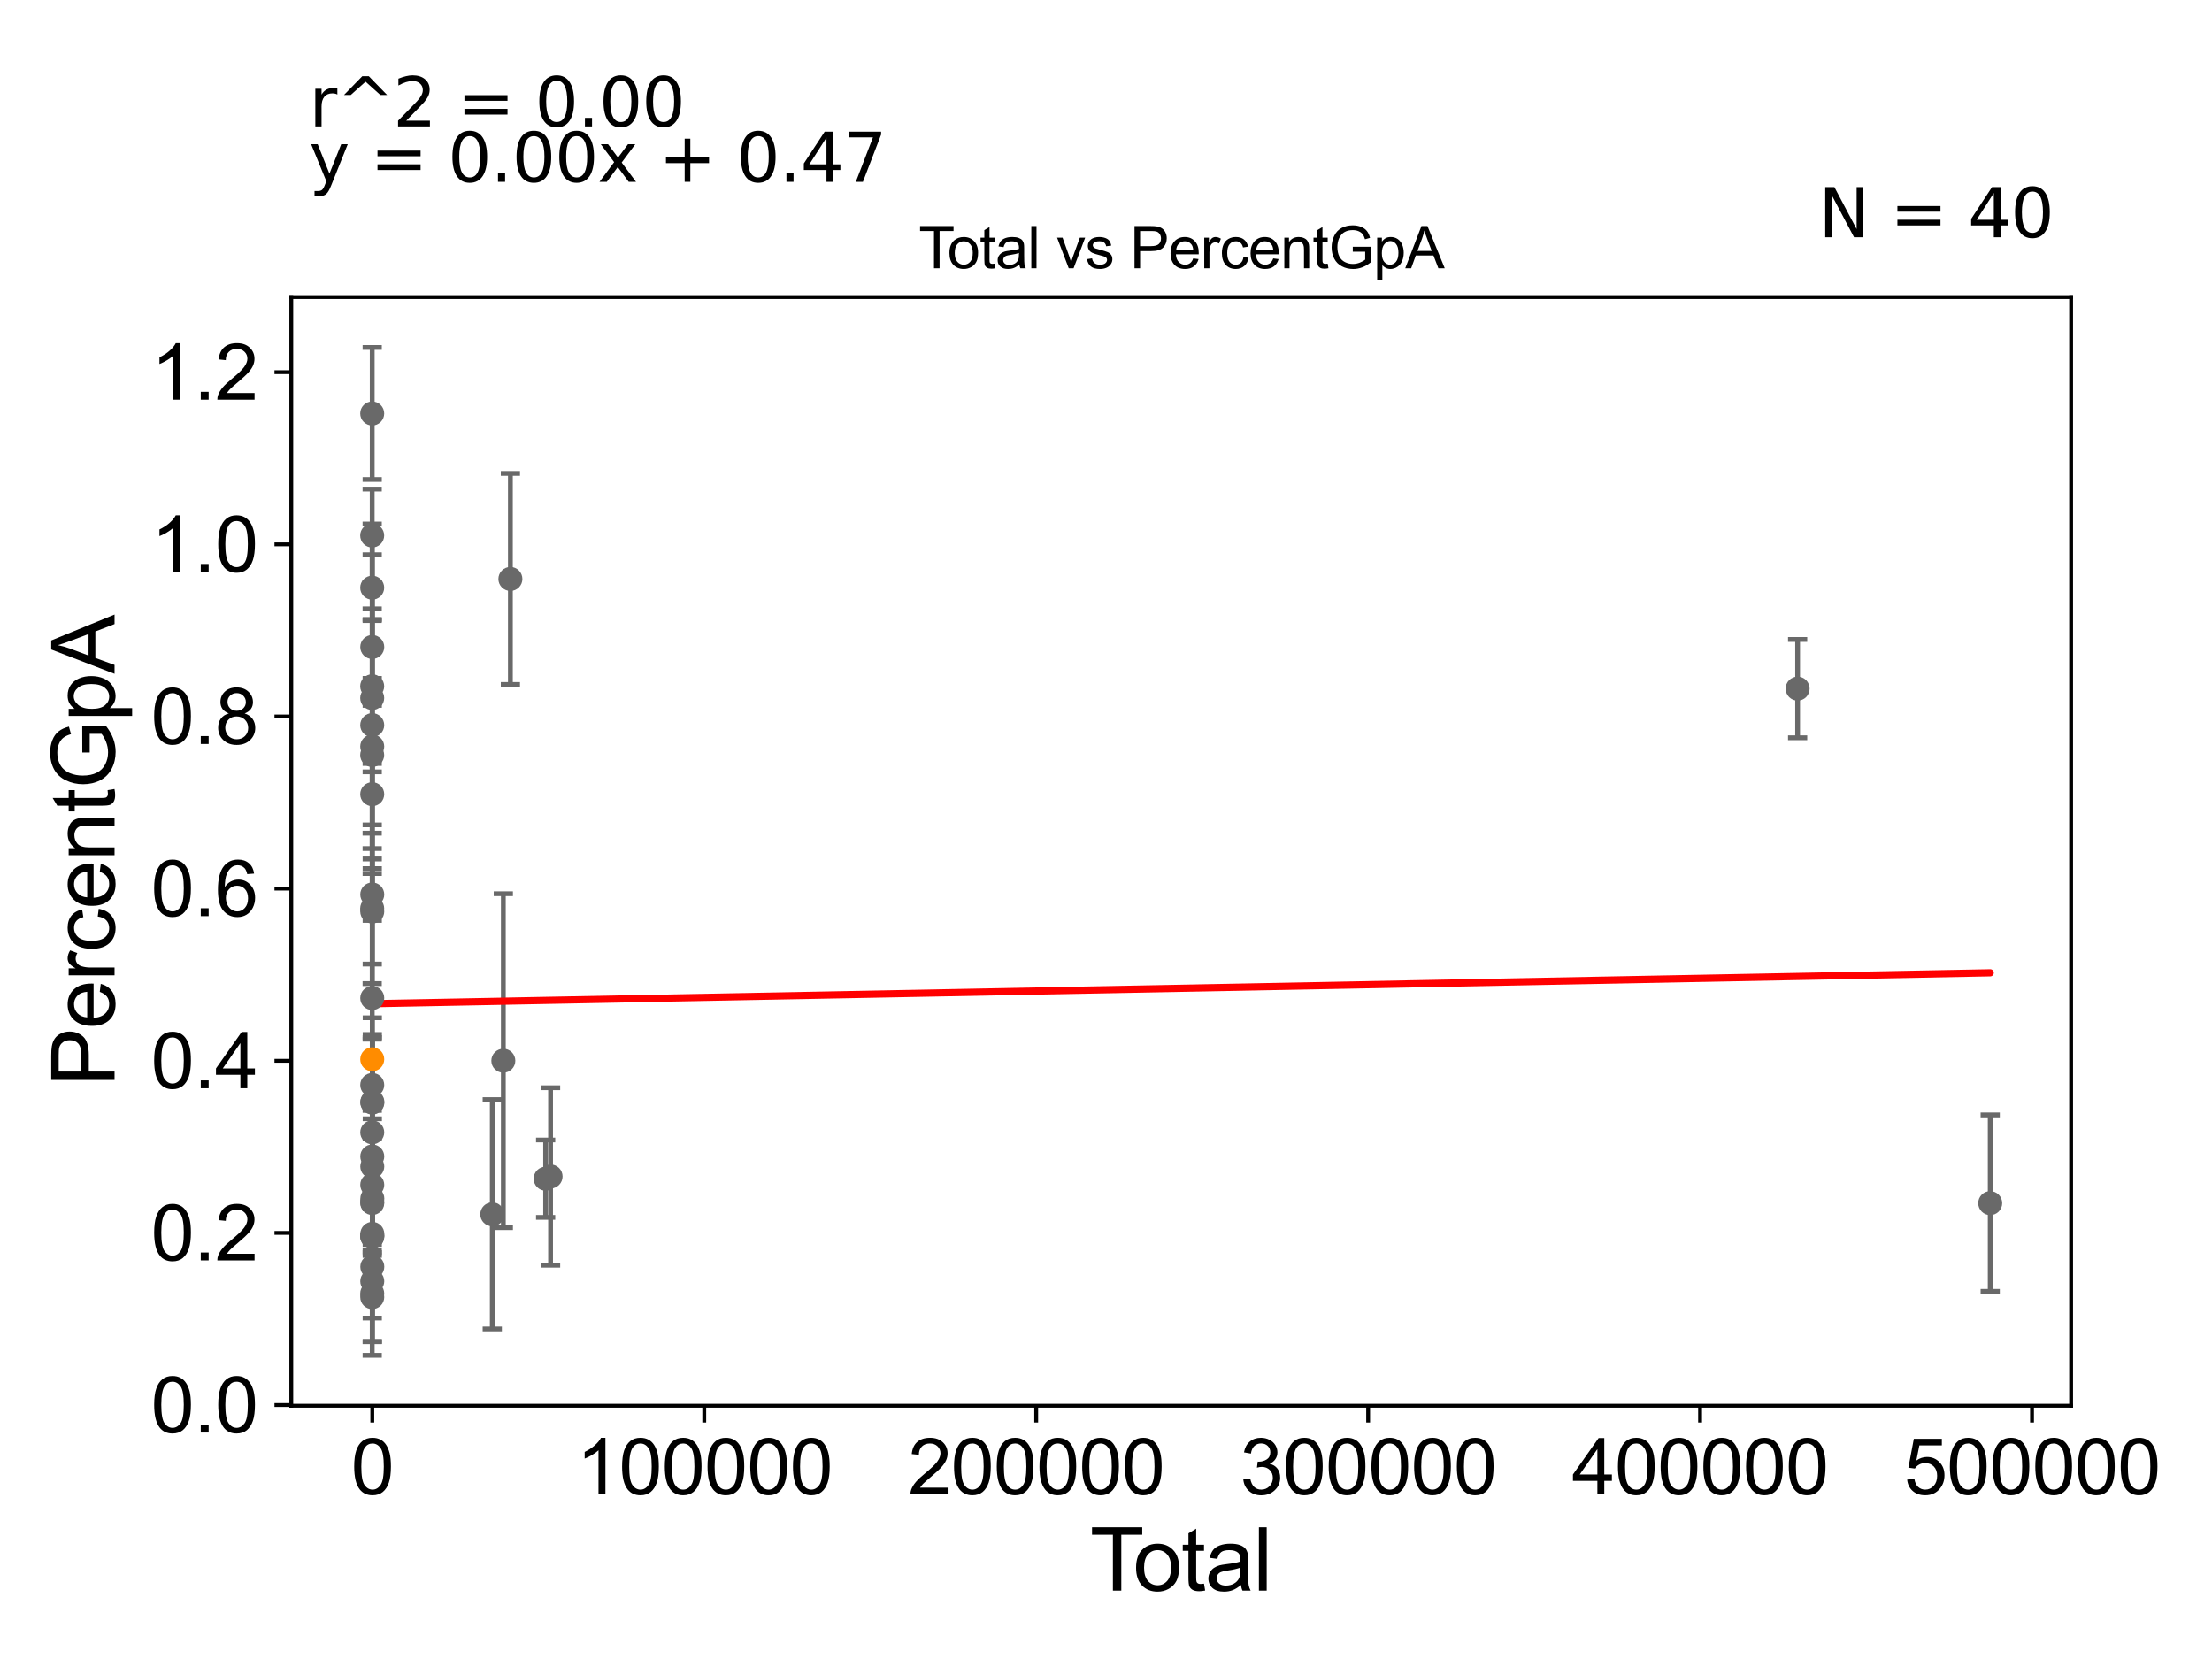 <?xml version="1.0" encoding="utf-8" standalone="no"?>
<!DOCTYPE svg PUBLIC "-//W3C//DTD SVG 1.1//EN"
  "http://www.w3.org/Graphics/SVG/1.1/DTD/svg11.dtd">
<svg xmlns:xlink="http://www.w3.org/1999/xlink" width="460.8pt" height="345.6pt" viewBox="0 0 460.8 345.6" xmlns="http://www.w3.org/2000/svg" version="1.1">
 <defs>
  <style type="text/css">*{stroke-linejoin: round; stroke-linecap: butt}</style>
 </defs>
 <g id="figure_1">
  <g id="patch_1">
   <path d="M 0 345.6 
L 460.8 345.6 
L 460.8 0 
L 0 0 
z
" style="fill: #ffffff"/>
  </g>
  <g id="axes_1">
   <g id="patch_2">
    <path d="M 60.68 292.84 
L 431.451 292.84 
L 431.451 61.886 
L 60.68 61.886 
z
" style="fill: #ffffff"/>
   </g>
   <g id="PathCollection_1">
    <defs>
     <path id="m33932d1c48" d="M 0 1.118 
C 0.297 1.118 0.581 1 0.791 0.791 
C 1 0.581 1.118 0.297 1.118 0 
C 1.118 -0.297 1 -0.581 0.791 -0.791 
C 0.581 -1 0.297 -1.118 0 -1.118 
C -0.297 -1.118 -0.581 -1 -0.791 -0.791 
C -1 -0.581 -1.118 -0.297 -1.118 0 
C -1.118 0.297 -1 0.581 -0.791 0.791 
C -0.581 1 -0.297 1.118 0 1.118 
z
" style="stroke: #696969"/>
    </defs>
    <g clip-path="url(#pc33db9a56e)">
     <use xlink:href="#m33932d1c48" x="77.533" y="189.236" style="fill: #696969; stroke: #696969"/>
     <use xlink:href="#m33932d1c48" x="77.548" y="186.339" style="fill: #696969; stroke: #696969"/>
     <use xlink:href="#m33932d1c48" x="77.548" y="257.414" style="fill: #696969; stroke: #696969"/>
     <use xlink:href="#m33932d1c48" x="77.548" y="134.782" style="fill: #696969; stroke: #696969"/>
     <use xlink:href="#m33932d1c48" x="77.549" y="266.91" style="fill: #696969; stroke: #696969"/>
     <use xlink:href="#m33932d1c48" x="77.55" y="240.915" style="fill: #696969; stroke: #696969"/>
     <use xlink:href="#m33932d1c48" x="77.553" y="243.001" style="fill: #696969; stroke: #696969"/>
     <use xlink:href="#m33932d1c48" x="77.558" y="263.891" style="fill: #696969; stroke: #696969"/>
     <use xlink:href="#m33932d1c48" x="77.548" y="257.537" style="fill: #696969; stroke: #696969"/>
     <use xlink:href="#m33932d1c48" x="77.56" y="257.038" style="fill: #696969; stroke: #696969"/>
     <use xlink:href="#m33932d1c48" x="77.562" y="249.682" style="fill: #696969; stroke: #696969"/>
     <use xlink:href="#m33932d1c48" x="77.562" y="229.551" style="fill: #696969; stroke: #696969"/>
     <use xlink:href="#m33932d1c48" x="102.549" y="252.965" style="fill: #696969; stroke: #696969"/>
     <use xlink:href="#m33932d1c48" x="104.853" y="220.965" style="fill: #696969; stroke: #696969"/>
     <use xlink:href="#m33932d1c48" x="106.325" y="120.605" style="fill: #696969; stroke: #696969"/>
     <use xlink:href="#m33932d1c48" x="113.665" y="245.546" style="fill: #696969; stroke: #696969"/>
     <use xlink:href="#m33932d1c48" x="114.696" y="245.081" style="fill: #696969; stroke: #696969"/>
     <use xlink:href="#m33932d1c48" x="77.56" y="229.691" style="fill: #696969; stroke: #696969"/>
     <use xlink:href="#m33932d1c48" x="77.547" y="246.827" style="fill: #696969; stroke: #696969"/>
     <use xlink:href="#m33932d1c48" x="77.546" y="250.416" style="fill: #696969; stroke: #696969"/>
     <use xlink:href="#m33932d1c48" x="77.546" y="189.886" style="fill: #696969; stroke: #696969"/>
     <use xlink:href="#m33932d1c48" x="77.533" y="157.283" style="fill: #696969; stroke: #696969"/>
     <use xlink:href="#m33932d1c48" x="77.533" y="111.558" style="fill: #696969; stroke: #696969"/>
     <use xlink:href="#m33932d1c48" x="77.534" y="142.961" style="fill: #696969; stroke: #696969"/>
     <use xlink:href="#m33932d1c48" x="77.536" y="145.416" style="fill: #696969; stroke: #696969"/>
     <use xlink:href="#m33932d1c48" x="77.537" y="122.424" style="fill: #696969; stroke: #696969"/>
     <use xlink:href="#m33932d1c48" x="77.538" y="86.135" style="fill: #696969; stroke: #696969"/>
     <use xlink:href="#m33932d1c48" x="77.54" y="269.45" style="fill: #696969; stroke: #696969"/>
     <use xlink:href="#m33932d1c48" x="77.541" y="165.445" style="fill: #696969; stroke: #696969"/>
     <use xlink:href="#m33932d1c48" x="77.541" y="151.058" style="fill: #696969; stroke: #696969"/>
     <use xlink:href="#m33932d1c48" x="77.541" y="155.509" style="fill: #696969; stroke: #696969"/>
     <use xlink:href="#m33932d1c48" x="77.544" y="226.025" style="fill: #696969; stroke: #696969"/>
     <use xlink:href="#m33932d1c48" x="77.544" y="250.612" style="fill: #696969; stroke: #696969"/>
     <use xlink:href="#m33932d1c48" x="77.545" y="207.914" style="fill: #696969; stroke: #696969"/>
     <use xlink:href="#m33932d1c48" x="77.545" y="235.892" style="fill: #696969; stroke: #696969"/>
     <use xlink:href="#m33932d1c48" x="77.545" y="257.626" style="fill: #696969; stroke: #696969"/>
     <use xlink:href="#m33932d1c48" x="77.545" y="270.219" style="fill: #696969; stroke: #696969"/>
     <use xlink:href="#m33932d1c48" x="374.479" y="143.454" style="fill: #696969; stroke: #696969"/>
     <use xlink:href="#m33932d1c48" x="414.598" y="250.638" style="fill: #696969; stroke: #696969"/>
    </g>
   </g>
   <g id="PathCollection_2">
    <defs>
     <path id="m2efb049154" d="M 0 1.118 
C 0.297 1.118 0.581 1 0.791 0.791 
C 1 0.581 1.118 0.297 1.118 0 
C 1.118 -0.297 1 -0.581 0.791 -0.791 
C 0.581 -1 0.297 -1.118 0 -1.118 
C -0.297 -1.118 -0.581 -1 -0.791 -0.791 
C -1 -0.581 -1.118 -0.297 -1.118 0 
C -1.118 0.297 -1 0.581 -0.791 0.791 
C -0.581 1 -0.297 1.118 0 1.118 
z
" style="stroke: #ff8c00"/>
    </defs>
    <g clip-path="url(#pc33db9a56e)">
     <use xlink:href="#m2efb049154" x="77.545" y="220.667" style="fill: #ff8c00; stroke: #ff8c00"/>
    </g>
   </g>
   <g id="matplotlib.axis_1">
    <g id="xtick_1">
     <g id="line2d_1">
      <defs>
       <path id="m0815ffb58f" d="M 0 0 
L 0 3.5 
" style="stroke: #000000; stroke-width: 0.8"/>
      </defs>
      <g>
       <use xlink:href="#m0815ffb58f" x="77.557" y="292.84" style="stroke: #000000; stroke-width: 0.8"/>
      </g>
     </g>
     <g id="text_1">
      <!-- 0 -->
      <g transform="translate(73.108 311.293)scale(0.16 -0.16)">
       <defs>
        <path id="ArialMT-30" d="M 266 2259 
Q 266 3072 433 3567 
Q 600 4063 929 4331 
Q 1259 4600 1759 4600 
Q 2128 4600 2406 4451 
Q 2684 4303 2865 4023 
Q 3047 3744 3150 3342 
Q 3253 2941 3253 2259 
Q 3253 1453 3087 958 
Q 2922 463 2592 192 
Q 2263 -78 1759 -78 
Q 1097 -78 719 397 
Q 266 969 266 2259 
z
M 844 2259 
Q 844 1131 1108 757 
Q 1372 384 1759 384 
Q 2147 384 2411 759 
Q 2675 1134 2675 2259 
Q 2675 3391 2411 3762 
Q 2147 4134 1753 4134 
Q 1366 4134 1134 3806 
Q 844 3388 844 2259 
z
" transform="scale(0.016)"/>
       </defs>
       <use xlink:href="#ArialMT-30"/>
      </g>
     </g>
    </g>
    <g id="xtick_2">
     <g id="line2d_2">
      <g>
       <use xlink:href="#m0815ffb58f" x="146.707" y="292.84" style="stroke: #000000; stroke-width: 0.8"/>
      </g>
     </g>
     <g id="text_2">
      <!-- 100000 -->
      <g transform="translate(120.015 311.293)scale(0.16 -0.16)">
       <defs>
        <path id="ArialMT-31" d="M 2384 0 
L 1822 0 
L 1822 3584 
Q 1619 3391 1289 3197 
Q 959 3003 697 2906 
L 697 3450 
Q 1169 3672 1522 3987 
Q 1875 4303 2022 4600 
L 2384 4600 
L 2384 0 
z
" transform="scale(0.016)"/>
       </defs>
       <use xlink:href="#ArialMT-31"/>
       <use xlink:href="#ArialMT-30" x="55.615"/>
       <use xlink:href="#ArialMT-30" x="111.23"/>
       <use xlink:href="#ArialMT-30" x="166.846"/>
       <use xlink:href="#ArialMT-30" x="222.461"/>
       <use xlink:href="#ArialMT-30" x="278.076"/>
      </g>
     </g>
    </g>
    <g id="xtick_3">
     <g id="line2d_3">
      <g>
       <use xlink:href="#m0815ffb58f" x="215.858" y="292.84" style="stroke: #000000; stroke-width: 0.8"/>
      </g>
     </g>
     <g id="text_3">
      <!-- 200000 -->
      <g transform="translate(189.165 311.293)scale(0.16 -0.16)">
       <defs>
        <path id="ArialMT-32" d="M 3222 541 
L 3222 0 
L 194 0 
Q 188 203 259 391 
Q 375 700 629 1000 
Q 884 1300 1366 1694 
Q 2113 2306 2375 2664 
Q 2638 3022 2638 3341 
Q 2638 3675 2398 3904 
Q 2159 4134 1775 4134 
Q 1369 4134 1125 3890 
Q 881 3647 878 3216 
L 300 3275 
Q 359 3922 746 4261 
Q 1134 4600 1788 4600 
Q 2447 4600 2831 4234 
Q 3216 3869 3216 3328 
Q 3216 3053 3103 2787 
Q 2991 2522 2730 2228 
Q 2469 1934 1863 1422 
Q 1356 997 1212 845 
Q 1069 694 975 541 
L 3222 541 
z
" transform="scale(0.016)"/>
       </defs>
       <use xlink:href="#ArialMT-32"/>
       <use xlink:href="#ArialMT-30" x="55.615"/>
       <use xlink:href="#ArialMT-30" x="111.23"/>
       <use xlink:href="#ArialMT-30" x="166.846"/>
       <use xlink:href="#ArialMT-30" x="222.461"/>
       <use xlink:href="#ArialMT-30" x="278.076"/>
      </g>
     </g>
    </g>
    <g id="xtick_4">
     <g id="line2d_4">
      <g>
       <use xlink:href="#m0815ffb58f" x="285.008" y="292.84" style="stroke: #000000; stroke-width: 0.8"/>
      </g>
     </g>
     <g id="text_4">
      <!-- 300000 -->
      <g transform="translate(258.315 311.293)scale(0.16 -0.16)">
       <defs>
        <path id="ArialMT-33" d="M 269 1209 
L 831 1284 
Q 928 806 1161 595 
Q 1394 384 1728 384 
Q 2125 384 2398 659 
Q 2672 934 2672 1341 
Q 2672 1728 2419 1979 
Q 2166 2231 1775 2231 
Q 1616 2231 1378 2169 
L 1441 2663 
Q 1497 2656 1531 2656 
Q 1891 2656 2178 2843 
Q 2466 3031 2466 3422 
Q 2466 3731 2256 3934 
Q 2047 4138 1716 4138 
Q 1388 4138 1169 3931 
Q 950 3725 888 3313 
L 325 3413 
Q 428 3978 793 4289 
Q 1159 4600 1703 4600 
Q 2078 4600 2393 4439 
Q 2709 4278 2876 4000 
Q 3044 3722 3044 3409 
Q 3044 3113 2884 2869 
Q 2725 2625 2413 2481 
Q 2819 2388 3044 2092 
Q 3269 1797 3269 1353 
Q 3269 753 2831 336 
Q 2394 -81 1725 -81 
Q 1122 -81 723 278 
Q 325 638 269 1209 
z
" transform="scale(0.016)"/>
       </defs>
       <use xlink:href="#ArialMT-33"/>
       <use xlink:href="#ArialMT-30" x="55.615"/>
       <use xlink:href="#ArialMT-30" x="111.23"/>
       <use xlink:href="#ArialMT-30" x="166.846"/>
       <use xlink:href="#ArialMT-30" x="222.461"/>
       <use xlink:href="#ArialMT-30" x="278.076"/>
      </g>
     </g>
    </g>
    <g id="xtick_5">
     <g id="line2d_5">
      <g>
       <use xlink:href="#m0815ffb58f" x="354.158" y="292.84" style="stroke: #000000; stroke-width: 0.8"/>
      </g>
     </g>
     <g id="text_5">
      <!-- 400000 -->
      <g transform="translate(327.466 311.293)scale(0.16 -0.16)">
       <defs>
        <path id="ArialMT-34" d="M 2069 0 
L 2069 1097 
L 81 1097 
L 81 1613 
L 2172 4581 
L 2631 4581 
L 2631 1613 
L 3250 1613 
L 3250 1097 
L 2631 1097 
L 2631 0 
L 2069 0 
z
M 2069 1613 
L 2069 3678 
L 634 1613 
L 2069 1613 
z
" transform="scale(0.016)"/>
       </defs>
       <use xlink:href="#ArialMT-34"/>
       <use xlink:href="#ArialMT-30" x="55.615"/>
       <use xlink:href="#ArialMT-30" x="111.23"/>
       <use xlink:href="#ArialMT-30" x="166.846"/>
       <use xlink:href="#ArialMT-30" x="222.461"/>
       <use xlink:href="#ArialMT-30" x="278.076"/>
      </g>
     </g>
    </g>
    <g id="xtick_6">
     <g id="line2d_6">
      <g>
       <use xlink:href="#m0815ffb58f" x="423.309" y="292.84" style="stroke: #000000; stroke-width: 0.8"/>
      </g>
     </g>
     <g id="text_6">
      <!-- 500000 -->
      <g transform="translate(396.616 311.293)scale(0.16 -0.16)">
       <defs>
        <path id="ArialMT-35" d="M 266 1200 
L 856 1250 
Q 922 819 1161 601 
Q 1400 384 1738 384 
Q 2144 384 2425 690 
Q 2706 997 2706 1503 
Q 2706 1984 2436 2262 
Q 2166 2541 1728 2541 
Q 1456 2541 1237 2417 
Q 1019 2294 894 2097 
L 366 2166 
L 809 4519 
L 3088 4519 
L 3088 3981 
L 1259 3981 
L 1013 2750 
Q 1425 3038 1878 3038 
Q 2478 3038 2890 2622 
Q 3303 2206 3303 1553 
Q 3303 931 2941 478 
Q 2500 -78 1738 -78 
Q 1113 -78 717 272 
Q 322 622 266 1200 
z
" transform="scale(0.016)"/>
       </defs>
       <use xlink:href="#ArialMT-35"/>
       <use xlink:href="#ArialMT-30" x="55.615"/>
       <use xlink:href="#ArialMT-30" x="111.23"/>
       <use xlink:href="#ArialMT-30" x="166.846"/>
       <use xlink:href="#ArialMT-30" x="222.461"/>
       <use xlink:href="#ArialMT-30" x="278.076"/>
      </g>
     </g>
    </g>
    <g id="text_7">
     <!-- Total -->
     <g transform="translate(227.06 331.357)scale(0.18 -0.18)">
      <defs>
       <path id="ArialMT-54" d="M 1659 0 
L 1659 4041 
L 150 4041 
L 150 4581 
L 3781 4581 
L 3781 4041 
L 2266 4041 
L 2266 0 
L 1659 0 
z
" transform="scale(0.016)"/>
       <path id="ArialMT-6f" d="M 213 1659 
Q 213 2581 725 3025 
Q 1153 3394 1769 3394 
Q 2453 3394 2887 2945 
Q 3322 2497 3322 1706 
Q 3322 1066 3130 698 
Q 2938 331 2570 128 
Q 2203 -75 1769 -75 
Q 1072 -75 642 372 
Q 213 819 213 1659 
z
M 791 1659 
Q 791 1022 1069 705 
Q 1347 388 1769 388 
Q 2188 388 2466 706 
Q 2744 1025 2744 1678 
Q 2744 2294 2464 2611 
Q 2184 2928 1769 2928 
Q 1347 2928 1069 2612 
Q 791 2297 791 1659 
z
" transform="scale(0.016)"/>
       <path id="ArialMT-74" d="M 1650 503 
L 1731 6 
Q 1494 -44 1306 -44 
Q 1000 -44 831 53 
Q 663 150 594 308 
Q 525 466 525 972 
L 525 2881 
L 113 2881 
L 113 3319 
L 525 3319 
L 525 4141 
L 1084 4478 
L 1084 3319 
L 1650 3319 
L 1650 2881 
L 1084 2881 
L 1084 941 
Q 1084 700 1114 631 
Q 1144 563 1211 522 
Q 1278 481 1403 481 
Q 1497 481 1650 503 
z
" transform="scale(0.016)"/>
       <path id="ArialMT-61" d="M 2588 409 
Q 2275 144 1986 34 
Q 1697 -75 1366 -75 
Q 819 -75 525 192 
Q 231 459 231 875 
Q 231 1119 342 1320 
Q 453 1522 633 1644 
Q 813 1766 1038 1828 
Q 1203 1872 1538 1913 
Q 2219 1994 2541 2106 
Q 2544 2222 2544 2253 
Q 2544 2597 2384 2738 
Q 2169 2928 1744 2928 
Q 1347 2928 1158 2789 
Q 969 2650 878 2297 
L 328 2372 
Q 403 2725 575 2942 
Q 747 3159 1072 3276 
Q 1397 3394 1825 3394 
Q 2250 3394 2515 3294 
Q 2781 3194 2906 3042 
Q 3031 2891 3081 2659 
Q 3109 2516 3109 2141 
L 3109 1391 
Q 3109 606 3145 398 
Q 3181 191 3288 0 
L 2700 0 
Q 2613 175 2588 409 
z
M 2541 1666 
Q 2234 1541 1622 1453 
Q 1275 1403 1131 1340 
Q 988 1278 909 1158 
Q 831 1038 831 891 
Q 831 666 1001 516 
Q 1172 366 1500 366 
Q 1825 366 2078 508 
Q 2331 650 2450 897 
Q 2541 1088 2541 1459 
L 2541 1666 
z
" transform="scale(0.016)"/>
       <path id="ArialMT-6c" d="M 409 0 
L 409 4581 
L 972 4581 
L 972 0 
L 409 0 
z
" transform="scale(0.016)"/>
      </defs>
      <use xlink:href="#ArialMT-54"/>
      <use xlink:href="#ArialMT-6f" x="49.959"/>
      <use xlink:href="#ArialMT-74" x="105.574"/>
      <use xlink:href="#ArialMT-61" x="133.357"/>
      <use xlink:href="#ArialMT-6c" x="188.973"/>
     </g>
    </g>
   </g>
   <g id="matplotlib.axis_2">
    <g id="ytick_1">
     <g id="line2d_7">
      <defs>
       <path id="mf8e23b7b50" d="M 0 0 
L -3.5 0 
" style="stroke: #000000; stroke-width: 0.8"/>
      </defs>
      <g>
       <use xlink:href="#mf8e23b7b50" x="60.68" y="292.698" style="stroke: #000000; stroke-width: 0.8"/>
      </g>
     </g>
     <g id="text_8">
      <!-- 0.0 -->
      <g transform="translate(31.44 298.425)scale(0.16 -0.16)">
       <defs>
        <path id="ArialMT-2e" d="M 581 0 
L 581 641 
L 1222 641 
L 1222 0 
L 581 0 
z
" transform="scale(0.016)"/>
       </defs>
       <use xlink:href="#ArialMT-30"/>
       <use xlink:href="#ArialMT-2e" x="55.615"/>
       <use xlink:href="#ArialMT-30" x="83.398"/>
      </g>
     </g>
    </g>
    <g id="ytick_2">
     <g id="line2d_8">
      <g>
       <use xlink:href="#mf8e23b7b50" x="60.68" y="256.838" style="stroke: #000000; stroke-width: 0.8"/>
      </g>
     </g>
     <g id="text_9">
      <!-- 0.2 -->
      <g transform="translate(31.44 262.564)scale(0.16 -0.16)">
       <use xlink:href="#ArialMT-30"/>
       <use xlink:href="#ArialMT-2e" x="55.615"/>
       <use xlink:href="#ArialMT-32" x="83.398"/>
      </g>
     </g>
    </g>
    <g id="ytick_3">
     <g id="line2d_9">
      <g>
       <use xlink:href="#mf8e23b7b50" x="60.68" y="220.978" style="stroke: #000000; stroke-width: 0.8"/>
      </g>
     </g>
     <g id="text_10">
      <!-- 0.4 -->
      <g transform="translate(31.44 226.704)scale(0.16 -0.16)">
       <use xlink:href="#ArialMT-30"/>
       <use xlink:href="#ArialMT-2e" x="55.615"/>
       <use xlink:href="#ArialMT-34" x="83.398"/>
      </g>
     </g>
    </g>
    <g id="ytick_4">
     <g id="line2d_10">
      <g>
       <use xlink:href="#mf8e23b7b50" x="60.68" y="185.117" style="stroke: #000000; stroke-width: 0.8"/>
      </g>
     </g>
     <g id="text_11">
      <!-- 0.6 -->
      <g transform="translate(31.44 190.844)scale(0.16 -0.16)">
       <defs>
        <path id="ArialMT-36" d="M 3184 3459 
L 2625 3416 
Q 2550 3747 2413 3897 
Q 2184 4138 1850 4138 
Q 1581 4138 1378 3988 
Q 1113 3794 959 3422 
Q 806 3050 800 2363 
Q 1003 2672 1297 2822 
Q 1591 2972 1913 2972 
Q 2475 2972 2870 2558 
Q 3266 2144 3266 1488 
Q 3266 1056 3080 686 
Q 2894 316 2569 119 
Q 2244 -78 1831 -78 
Q 1128 -78 684 439 
Q 241 956 241 2144 
Q 241 3472 731 4075 
Q 1159 4600 1884 4600 
Q 2425 4600 2770 4297 
Q 3116 3994 3184 3459 
z
M 888 1484 
Q 888 1194 1011 928 
Q 1134 663 1356 523 
Q 1578 384 1822 384 
Q 2178 384 2434 671 
Q 2691 959 2691 1453 
Q 2691 1928 2437 2201 
Q 2184 2475 1800 2475 
Q 1419 2475 1153 2201 
Q 888 1928 888 1484 
z
" transform="scale(0.016)"/>
       </defs>
       <use xlink:href="#ArialMT-30"/>
       <use xlink:href="#ArialMT-2e" x="55.615"/>
       <use xlink:href="#ArialMT-36" x="83.398"/>
      </g>
     </g>
    </g>
    <g id="ytick_5">
     <g id="line2d_11">
      <g>
       <use xlink:href="#mf8e23b7b50" x="60.68" y="149.257" style="stroke: #000000; stroke-width: 0.8"/>
      </g>
     </g>
     <g id="text_12">
      <!-- 0.8 -->
      <g transform="translate(31.44 154.983)scale(0.16 -0.16)">
       <defs>
        <path id="ArialMT-38" d="M 1131 2484 
Q 781 2613 612 2850 
Q 444 3088 444 3419 
Q 444 3919 803 4259 
Q 1163 4600 1759 4600 
Q 2359 4600 2725 4251 
Q 3091 3903 3091 3403 
Q 3091 3084 2923 2848 
Q 2756 2613 2416 2484 
Q 2838 2347 3058 2040 
Q 3278 1734 3278 1309 
Q 3278 722 2862 322 
Q 2447 -78 1769 -78 
Q 1091 -78 675 323 
Q 259 725 259 1325 
Q 259 1772 486 2073 
Q 713 2375 1131 2484 
z
M 1019 3438 
Q 1019 3113 1228 2906 
Q 1438 2700 1772 2700 
Q 2097 2700 2305 2904 
Q 2513 3109 2513 3406 
Q 2513 3716 2298 3927 
Q 2084 4138 1766 4138 
Q 1444 4138 1231 3931 
Q 1019 3725 1019 3438 
z
M 838 1322 
Q 838 1081 952 856 
Q 1066 631 1291 507 
Q 1516 384 1775 384 
Q 2178 384 2440 643 
Q 2703 903 2703 1303 
Q 2703 1709 2433 1975 
Q 2163 2241 1756 2241 
Q 1359 2241 1098 1978 
Q 838 1716 838 1322 
z
" transform="scale(0.016)"/>
       </defs>
       <use xlink:href="#ArialMT-30"/>
       <use xlink:href="#ArialMT-2e" x="55.615"/>
       <use xlink:href="#ArialMT-38" x="83.398"/>
      </g>
     </g>
    </g>
    <g id="ytick_6">
     <g id="line2d_12">
      <g>
       <use xlink:href="#mf8e23b7b50" x="60.68" y="113.397" style="stroke: #000000; stroke-width: 0.8"/>
      </g>
     </g>
     <g id="text_13">
      <!-- 1.0 -->
      <g transform="translate(31.44 119.123)scale(0.16 -0.16)">
       <use xlink:href="#ArialMT-31"/>
       <use xlink:href="#ArialMT-2e" x="55.615"/>
       <use xlink:href="#ArialMT-30" x="83.398"/>
      </g>
     </g>
    </g>
    <g id="ytick_7">
     <g id="line2d_13">
      <g>
       <use xlink:href="#mf8e23b7b50" x="60.68" y="77.536" style="stroke: #000000; stroke-width: 0.8"/>
      </g>
     </g>
     <g id="text_14">
      <!-- 1.2 -->
      <g transform="translate(31.44 83.263)scale(0.16 -0.16)">
       <use xlink:href="#ArialMT-31"/>
       <use xlink:href="#ArialMT-2e" x="55.615"/>
       <use xlink:href="#ArialMT-32" x="83.398"/>
      </g>
     </g>
    </g>
    <g id="text_15">
     <!-- PercentGpA -->
     <g transform="translate(23.863 226.386)rotate(-90)scale(0.18 -0.18)">
      <defs>
       <path id="ArialMT-50" d="M 494 0 
L 494 4581 
L 2222 4581 
Q 2678 4581 2919 4538 
Q 3256 4481 3484 4323 
Q 3713 4166 3852 3881 
Q 3991 3597 3991 3256 
Q 3991 2672 3619 2267 
Q 3247 1863 2275 1863 
L 1100 1863 
L 1100 0 
L 494 0 
z
M 1100 2403 
L 2284 2403 
Q 2872 2403 3119 2622 
Q 3366 2841 3366 3238 
Q 3366 3525 3220 3729 
Q 3075 3934 2838 4000 
Q 2684 4041 2272 4041 
L 1100 4041 
L 1100 2403 
z
" transform="scale(0.016)"/>
       <path id="ArialMT-65" d="M 2694 1069 
L 3275 997 
Q 3138 488 2766 206 
Q 2394 -75 1816 -75 
Q 1088 -75 661 373 
Q 234 822 234 1631 
Q 234 2469 665 2931 
Q 1097 3394 1784 3394 
Q 2450 3394 2872 2941 
Q 3294 2488 3294 1666 
Q 3294 1616 3291 1516 
L 816 1516 
Q 847 969 1125 678 
Q 1403 388 1819 388 
Q 2128 388 2347 550 
Q 2566 713 2694 1069 
z
M 847 1978 
L 2700 1978 
Q 2663 2397 2488 2606 
Q 2219 2931 1791 2931 
Q 1403 2931 1139 2672 
Q 875 2413 847 1978 
z
" transform="scale(0.016)"/>
       <path id="ArialMT-72" d="M 416 0 
L 416 3319 
L 922 3319 
L 922 2816 
Q 1116 3169 1280 3281 
Q 1444 3394 1641 3394 
Q 1925 3394 2219 3213 
L 2025 2691 
Q 1819 2813 1613 2813 
Q 1428 2813 1281 2702 
Q 1134 2591 1072 2394 
Q 978 2094 978 1738 
L 978 0 
L 416 0 
z
" transform="scale(0.016)"/>
       <path id="ArialMT-63" d="M 2588 1216 
L 3141 1144 
Q 3050 572 2676 248 
Q 2303 -75 1759 -75 
Q 1078 -75 664 370 
Q 250 816 250 1647 
Q 250 2184 428 2587 
Q 606 2991 970 3192 
Q 1334 3394 1763 3394 
Q 2303 3394 2647 3120 
Q 2991 2847 3088 2344 
L 2541 2259 
Q 2463 2594 2264 2762 
Q 2066 2931 1784 2931 
Q 1359 2931 1093 2626 
Q 828 2322 828 1663 
Q 828 994 1084 691 
Q 1341 388 1753 388 
Q 2084 388 2306 591 
Q 2528 794 2588 1216 
z
" transform="scale(0.016)"/>
       <path id="ArialMT-6e" d="M 422 0 
L 422 3319 
L 928 3319 
L 928 2847 
Q 1294 3394 1984 3394 
Q 2284 3394 2536 3286 
Q 2788 3178 2913 3003 
Q 3038 2828 3088 2588 
Q 3119 2431 3119 2041 
L 3119 0 
L 2556 0 
L 2556 2019 
Q 2556 2363 2490 2533 
Q 2425 2703 2258 2804 
Q 2091 2906 1866 2906 
Q 1506 2906 1245 2678 
Q 984 2450 984 1813 
L 984 0 
L 422 0 
z
" transform="scale(0.016)"/>
       <path id="ArialMT-47" d="M 2638 1797 
L 2638 2334 
L 4578 2338 
L 4578 638 
Q 4131 281 3656 101 
Q 3181 -78 2681 -78 
Q 2006 -78 1454 211 
Q 903 500 622 1047 
Q 341 1594 341 2269 
Q 341 2938 620 3517 
Q 900 4097 1425 4378 
Q 1950 4659 2634 4659 
Q 3131 4659 3532 4498 
Q 3934 4338 4162 4050 
Q 4391 3763 4509 3300 
L 3963 3150 
Q 3859 3500 3706 3700 
Q 3553 3900 3268 4020 
Q 2984 4141 2638 4141 
Q 2222 4141 1919 4014 
Q 1616 3888 1430 3681 
Q 1244 3475 1141 3228 
Q 966 2803 966 2306 
Q 966 1694 1177 1281 
Q 1388 869 1791 669 
Q 2194 469 2647 469 
Q 3041 469 3416 620 
Q 3791 772 3984 944 
L 3984 1797 
L 2638 1797 
z
" transform="scale(0.016)"/>
       <path id="ArialMT-70" d="M 422 -1272 
L 422 3319 
L 934 3319 
L 934 2888 
Q 1116 3141 1344 3267 
Q 1572 3394 1897 3394 
Q 2322 3394 2647 3175 
Q 2972 2956 3137 2557 
Q 3303 2159 3303 1684 
Q 3303 1175 3120 767 
Q 2938 359 2589 142 
Q 2241 -75 1856 -75 
Q 1575 -75 1351 44 
Q 1128 163 984 344 
L 984 -1272 
L 422 -1272 
z
M 931 1641 
Q 931 1000 1190 694 
Q 1450 388 1819 388 
Q 2194 388 2461 705 
Q 2728 1022 2728 1688 
Q 2728 2322 2467 2637 
Q 2206 2953 1844 2953 
Q 1484 2953 1207 2617 
Q 931 2281 931 1641 
z
" transform="scale(0.016)"/>
       <path id="ArialMT-41" d="M -9 0 
L 1750 4581 
L 2403 4581 
L 4278 0 
L 3588 0 
L 3053 1388 
L 1138 1388 
L 634 0 
L -9 0 
z
M 1313 1881 
L 2866 1881 
L 2388 3150 
Q 2169 3728 2063 4100 
Q 1975 3659 1816 3225 
L 1313 1881 
z
" transform="scale(0.016)"/>
      </defs>
      <use xlink:href="#ArialMT-50"/>
      <use xlink:href="#ArialMT-65" x="66.699"/>
      <use xlink:href="#ArialMT-72" x="122.314"/>
      <use xlink:href="#ArialMT-63" x="155.615"/>
      <use xlink:href="#ArialMT-65" x="205.615"/>
      <use xlink:href="#ArialMT-6e" x="261.23"/>
      <use xlink:href="#ArialMT-74" x="316.846"/>
      <use xlink:href="#ArialMT-47" x="344.629"/>
      <use xlink:href="#ArialMT-70" x="422.412"/>
      <use xlink:href="#ArialMT-41" x="478.027"/>
     </g>
    </g>
   </g>
   <g id="LineCollection_1">
    <path d="M 77.533 204.904 
L 77.533 173.569 
" clip-path="url(#pc33db9a56e)" style="fill: none; stroke: #696969"/>
    <path d="M 77.548 191.732 
L 77.548 180.946 
" clip-path="url(#pc33db9a56e)" style="fill: none; stroke: #696969"/>
    <path d="M 77.548 264.133 
L 77.548 250.695 
" clip-path="url(#pc33db9a56e)" style="fill: none; stroke: #696969"/>
    <path d="M 77.548 146.938 
L 77.548 122.626 
" clip-path="url(#pc33db9a56e)" style="fill: none; stroke: #696969"/>
    <path d="M 77.549 274.582 
L 77.549 259.238 
" clip-path="url(#pc33db9a56e)" style="fill: none; stroke: #696969"/>
    <path d="M 77.55 261.535 
L 77.55 220.295 
" clip-path="url(#pc33db9a56e)" style="fill: none; stroke: #696969"/>
    <path d="M 77.553 248.781 
L 77.553 237.221 
" clip-path="url(#pc33db9a56e)" style="fill: none; stroke: #696969"/>
    <path d="M 77.558 279.454 
L 77.558 248.327 
" clip-path="url(#pc33db9a56e)" style="fill: none; stroke: #696969"/>
    <path d="M 77.548 263.244 
L 77.548 251.829 
" clip-path="url(#pc33db9a56e)" style="fill: none; stroke: #696969"/>
    <path d="M 77.56 267.745 
L 77.56 246.331 
" clip-path="url(#pc33db9a56e)" style="fill: none; stroke: #696969"/>
    <path d="M 77.562 266.3 
L 77.562 233.064 
" clip-path="url(#pc33db9a56e)" style="fill: none; stroke: #696969"/>
    <path d="M 77.562 243.599 
L 77.562 215.502 
" clip-path="url(#pc33db9a56e)" style="fill: none; stroke: #696969"/>
    <path d="M 102.549 276.858 
L 102.549 229.072 
" clip-path="url(#pc33db9a56e)" style="fill: none; stroke: #696969"/>
    <path d="M 104.853 255.746 
L 104.853 186.184 
" clip-path="url(#pc33db9a56e)" style="fill: none; stroke: #696969"/>
    <path d="M 106.325 142.592 
L 106.325 98.618 
" clip-path="url(#pc33db9a56e)" style="fill: none; stroke: #696969"/>
    <path d="M 113.665 253.61 
L 113.665 237.481 
" clip-path="url(#pc33db9a56e)" style="fill: none; stroke: #696969"/>
    <path d="M 114.696 263.568 
L 114.696 226.594 
" clip-path="url(#pc33db9a56e)" style="fill: none; stroke: #696969"/>
    <path d="M 77.56 247.359 
L 77.56 212.023 
" clip-path="url(#pc33db9a56e)" style="fill: none; stroke: #696969"/>
    <path d="M 77.547 251.046 
L 77.547 242.607 
" clip-path="url(#pc33db9a56e)" style="fill: none; stroke: #696969"/>
    <path d="M 77.546 257.472 
L 77.546 243.361 
" clip-path="url(#pc33db9a56e)" style="fill: none; stroke: #696969"/>
    <path d="M 77.546 200.834 
L 77.546 178.939 
" clip-path="url(#pc33db9a56e)" style="fill: none; stroke: #696969"/>
    <path d="M 77.533 187.737 
L 77.533 126.83 
" clip-path="url(#pc33db9a56e)" style="fill: none; stroke: #696969"/>
    <path d="M 77.533 121.229 
L 77.533 101.887 
" clip-path="url(#pc33db9a56e)" style="fill: none; stroke: #696969"/>
    <path d="M 77.534 176.765 
L 77.534 109.157 
" clip-path="url(#pc33db9a56e)" style="fill: none; stroke: #696969"/>
    <path d="M 77.536 146.04 
L 77.536 144.792 
" clip-path="url(#pc33db9a56e)" style="fill: none; stroke: #696969"/>
    <path d="M 77.537 129.279 
L 77.537 115.569 
" clip-path="url(#pc33db9a56e)" style="fill: none; stroke: #696969"/>
    <path d="M 77.538 99.887 
L 77.538 72.384 
" clip-path="url(#pc33db9a56e)" style="fill: none; stroke: #696969"/>
    <path d="M 77.54 282.342 
L 77.54 256.558 
" clip-path="url(#pc33db9a56e)" style="fill: none; stroke: #696969"/>
    <path d="M 77.541 171.844 
L 77.541 159.045 
" clip-path="url(#pc33db9a56e)" style="fill: none; stroke: #696969"/>
    <path d="M 77.541 160.793 
L 77.541 141.323 
" clip-path="url(#pc33db9a56e)" style="fill: none; stroke: #696969"/>
    <path d="M 77.541 181.979 
L 77.541 129.039 
" clip-path="url(#pc33db9a56e)" style="fill: none; stroke: #696969"/>
    <path d="M 77.544 235.564 
L 77.544 216.486 
" clip-path="url(#pc33db9a56e)" style="fill: none; stroke: #696969"/>
    <path d="M 77.544 260.58 
L 77.544 240.645 
" clip-path="url(#pc33db9a56e)" style="fill: none; stroke: #696969"/>
    <path d="M 77.545 225.579 
L 77.545 190.249 
" clip-path="url(#pc33db9a56e)" style="fill: none; stroke: #696969"/>
    <path d="M 77.545 240.467 
L 77.545 231.317 
" clip-path="url(#pc33db9a56e)" style="fill: none; stroke: #696969"/>
    <path d="M 77.545 267.025 
L 77.545 248.227 
" clip-path="url(#pc33db9a56e)" style="fill: none; stroke: #696969"/>
    <path d="M 77.545 279.501 
L 77.545 260.936 
" clip-path="url(#pc33db9a56e)" style="fill: none; stroke: #696969"/>
    <path d="M 374.479 153.693 
L 374.479 133.214 
" clip-path="url(#pc33db9a56e)" style="fill: none; stroke: #696969"/>
    <path d="M 414.598 269.02 
L 414.598 232.256 
" clip-path="url(#pc33db9a56e)" style="fill: none; stroke: #696969"/>
   </g>
   <g id="line2d_14">
    <defs>
     <path id="m77fa648bd9" d="M 2 0 
L -2 -0 
" style="stroke: #696969"/>
    </defs>
    <g clip-path="url(#pc33db9a56e)">
     <use xlink:href="#m77fa648bd9" x="77.533" y="204.904" style="fill: #696969; stroke: #696969"/>
     <use xlink:href="#m77fa648bd9" x="77.548" y="191.732" style="fill: #696969; stroke: #696969"/>
     <use xlink:href="#m77fa648bd9" x="77.548" y="264.133" style="fill: #696969; stroke: #696969"/>
     <use xlink:href="#m77fa648bd9" x="77.548" y="146.938" style="fill: #696969; stroke: #696969"/>
     <use xlink:href="#m77fa648bd9" x="77.549" y="274.582" style="fill: #696969; stroke: #696969"/>
     <use xlink:href="#m77fa648bd9" x="77.55" y="261.535" style="fill: #696969; stroke: #696969"/>
     <use xlink:href="#m77fa648bd9" x="77.553" y="248.781" style="fill: #696969; stroke: #696969"/>
     <use xlink:href="#m77fa648bd9" x="77.558" y="279.454" style="fill: #696969; stroke: #696969"/>
     <use xlink:href="#m77fa648bd9" x="77.548" y="263.244" style="fill: #696969; stroke: #696969"/>
     <use xlink:href="#m77fa648bd9" x="77.56" y="267.745" style="fill: #696969; stroke: #696969"/>
     <use xlink:href="#m77fa648bd9" x="77.562" y="266.3" style="fill: #696969; stroke: #696969"/>
     <use xlink:href="#m77fa648bd9" x="77.562" y="243.599" style="fill: #696969; stroke: #696969"/>
     <use xlink:href="#m77fa648bd9" x="102.549" y="276.858" style="fill: #696969; stroke: #696969"/>
     <use xlink:href="#m77fa648bd9" x="104.853" y="255.746" style="fill: #696969; stroke: #696969"/>
     <use xlink:href="#m77fa648bd9" x="106.325" y="142.592" style="fill: #696969; stroke: #696969"/>
     <use xlink:href="#m77fa648bd9" x="113.665" y="253.61" style="fill: #696969; stroke: #696969"/>
     <use xlink:href="#m77fa648bd9" x="114.696" y="263.568" style="fill: #696969; stroke: #696969"/>
     <use xlink:href="#m77fa648bd9" x="77.56" y="247.359" style="fill: #696969; stroke: #696969"/>
     <use xlink:href="#m77fa648bd9" x="77.547" y="251.046" style="fill: #696969; stroke: #696969"/>
     <use xlink:href="#m77fa648bd9" x="77.546" y="257.472" style="fill: #696969; stroke: #696969"/>
     <use xlink:href="#m77fa648bd9" x="77.546" y="200.834" style="fill: #696969; stroke: #696969"/>
     <use xlink:href="#m77fa648bd9" x="77.533" y="187.737" style="fill: #696969; stroke: #696969"/>
     <use xlink:href="#m77fa648bd9" x="77.533" y="121.229" style="fill: #696969; stroke: #696969"/>
     <use xlink:href="#m77fa648bd9" x="77.534" y="176.765" style="fill: #696969; stroke: #696969"/>
     <use xlink:href="#m77fa648bd9" x="77.536" y="146.04" style="fill: #696969; stroke: #696969"/>
     <use xlink:href="#m77fa648bd9" x="77.537" y="129.279" style="fill: #696969; stroke: #696969"/>
     <use xlink:href="#m77fa648bd9" x="77.538" y="99.887" style="fill: #696969; stroke: #696969"/>
     <use xlink:href="#m77fa648bd9" x="77.54" y="282.342" style="fill: #696969; stroke: #696969"/>
     <use xlink:href="#m77fa648bd9" x="77.541" y="171.844" style="fill: #696969; stroke: #696969"/>
     <use xlink:href="#m77fa648bd9" x="77.541" y="160.793" style="fill: #696969; stroke: #696969"/>
     <use xlink:href="#m77fa648bd9" x="77.541" y="181.979" style="fill: #696969; stroke: #696969"/>
     <use xlink:href="#m77fa648bd9" x="77.544" y="235.564" style="fill: #696969; stroke: #696969"/>
     <use xlink:href="#m77fa648bd9" x="77.544" y="260.58" style="fill: #696969; stroke: #696969"/>
     <use xlink:href="#m77fa648bd9" x="77.545" y="225.579" style="fill: #696969; stroke: #696969"/>
     <use xlink:href="#m77fa648bd9" x="77.545" y="240.467" style="fill: #696969; stroke: #696969"/>
     <use xlink:href="#m77fa648bd9" x="77.545" y="267.025" style="fill: #696969; stroke: #696969"/>
     <use xlink:href="#m77fa648bd9" x="77.545" y="279.501" style="fill: #696969; stroke: #696969"/>
     <use xlink:href="#m77fa648bd9" x="374.479" y="153.693" style="fill: #696969; stroke: #696969"/>
     <use xlink:href="#m77fa648bd9" x="414.598" y="269.02" style="fill: #696969; stroke: #696969"/>
    </g>
   </g>
   <g id="line2d_15">
    <g clip-path="url(#pc33db9a56e)">
     <use xlink:href="#m77fa648bd9" x="77.533" y="173.569" style="fill: #696969; stroke: #696969"/>
     <use xlink:href="#m77fa648bd9" x="77.548" y="180.946" style="fill: #696969; stroke: #696969"/>
     <use xlink:href="#m77fa648bd9" x="77.548" y="250.695" style="fill: #696969; stroke: #696969"/>
     <use xlink:href="#m77fa648bd9" x="77.548" y="122.626" style="fill: #696969; stroke: #696969"/>
     <use xlink:href="#m77fa648bd9" x="77.549" y="259.238" style="fill: #696969; stroke: #696969"/>
     <use xlink:href="#m77fa648bd9" x="77.55" y="220.295" style="fill: #696969; stroke: #696969"/>
     <use xlink:href="#m77fa648bd9" x="77.553" y="237.221" style="fill: #696969; stroke: #696969"/>
     <use xlink:href="#m77fa648bd9" x="77.558" y="248.327" style="fill: #696969; stroke: #696969"/>
     <use xlink:href="#m77fa648bd9" x="77.548" y="251.829" style="fill: #696969; stroke: #696969"/>
     <use xlink:href="#m77fa648bd9" x="77.56" y="246.331" style="fill: #696969; stroke: #696969"/>
     <use xlink:href="#m77fa648bd9" x="77.562" y="233.064" style="fill: #696969; stroke: #696969"/>
     <use xlink:href="#m77fa648bd9" x="77.562" y="215.502" style="fill: #696969; stroke: #696969"/>
     <use xlink:href="#m77fa648bd9" x="102.549" y="229.072" style="fill: #696969; stroke: #696969"/>
     <use xlink:href="#m77fa648bd9" x="104.853" y="186.184" style="fill: #696969; stroke: #696969"/>
     <use xlink:href="#m77fa648bd9" x="106.325" y="98.618" style="fill: #696969; stroke: #696969"/>
     <use xlink:href="#m77fa648bd9" x="113.665" y="237.481" style="fill: #696969; stroke: #696969"/>
     <use xlink:href="#m77fa648bd9" x="114.696" y="226.594" style="fill: #696969; stroke: #696969"/>
     <use xlink:href="#m77fa648bd9" x="77.56" y="212.023" style="fill: #696969; stroke: #696969"/>
     <use xlink:href="#m77fa648bd9" x="77.547" y="242.607" style="fill: #696969; stroke: #696969"/>
     <use xlink:href="#m77fa648bd9" x="77.546" y="243.361" style="fill: #696969; stroke: #696969"/>
     <use xlink:href="#m77fa648bd9" x="77.546" y="178.939" style="fill: #696969; stroke: #696969"/>
     <use xlink:href="#m77fa648bd9" x="77.533" y="126.83" style="fill: #696969; stroke: #696969"/>
     <use xlink:href="#m77fa648bd9" x="77.533" y="101.887" style="fill: #696969; stroke: #696969"/>
     <use xlink:href="#m77fa648bd9" x="77.534" y="109.157" style="fill: #696969; stroke: #696969"/>
     <use xlink:href="#m77fa648bd9" x="77.536" y="144.792" style="fill: #696969; stroke: #696969"/>
     <use xlink:href="#m77fa648bd9" x="77.537" y="115.569" style="fill: #696969; stroke: #696969"/>
     <use xlink:href="#m77fa648bd9" x="77.538" y="72.384" style="fill: #696969; stroke: #696969"/>
     <use xlink:href="#m77fa648bd9" x="77.54" y="256.558" style="fill: #696969; stroke: #696969"/>
     <use xlink:href="#m77fa648bd9" x="77.541" y="159.045" style="fill: #696969; stroke: #696969"/>
     <use xlink:href="#m77fa648bd9" x="77.541" y="141.323" style="fill: #696969; stroke: #696969"/>
     <use xlink:href="#m77fa648bd9" x="77.541" y="129.039" style="fill: #696969; stroke: #696969"/>
     <use xlink:href="#m77fa648bd9" x="77.544" y="216.486" style="fill: #696969; stroke: #696969"/>
     <use xlink:href="#m77fa648bd9" x="77.544" y="240.645" style="fill: #696969; stroke: #696969"/>
     <use xlink:href="#m77fa648bd9" x="77.545" y="190.249" style="fill: #696969; stroke: #696969"/>
     <use xlink:href="#m77fa648bd9" x="77.545" y="231.317" style="fill: #696969; stroke: #696969"/>
     <use xlink:href="#m77fa648bd9" x="77.545" y="248.227" style="fill: #696969; stroke: #696969"/>
     <use xlink:href="#m77fa648bd9" x="77.545" y="260.936" style="fill: #696969; stroke: #696969"/>
     <use xlink:href="#m77fa648bd9" x="374.479" y="133.214" style="fill: #696969; stroke: #696969"/>
     <use xlink:href="#m77fa648bd9" x="414.598" y="232.256" style="fill: #696969; stroke: #696969"/>
    </g>
   </g>
   <g id="LineCollection_2">
    <path d="M 77.545 225.182 
L 77.545 216.152 
" clip-path="url(#pc33db9a56e)" style="fill: none; stroke: #696969"/>
   </g>
   <g id="line2d_16">
    <g clip-path="url(#pc33db9a56e)">
     <use xlink:href="#m77fa648bd9" x="77.545" y="225.182" style="fill: #696969; stroke: #696969"/>
    </g>
   </g>
   <g id="line2d_17">
    <g clip-path="url(#pc33db9a56e)">
     <use xlink:href="#m77fa648bd9" x="77.545" y="216.152" style="fill: #696969; stroke: #696969"/>
    </g>
   </g>
   <g id="line2d_18">
    <path d="M 77.533 209.091 
L 77.548 209.091 
L 77.548 209.091 
L 77.548 209.091 
L 77.549 209.091 
L 77.55 209.091 
L 77.553 209.091 
L 77.558 209.09 
L 77.548 209.091 
L 77.56 209.09 
L 77.562 209.09 
L 77.562 209.09 
L 102.549 208.613 
L 104.853 208.569 
L 106.325 208.541 
L 113.665 208.4 
L 114.696 208.381 
L 77.56 209.09 
L 77.547 209.091 
L 77.546 209.091 
L 77.546 209.091 
L 77.533 209.091 
L 77.533 209.091 
L 77.534 209.091 
L 77.536 209.091 
L 77.537 209.091 
L 77.538 209.091 
L 77.54 209.091 
L 77.541 209.091 
L 77.541 209.091 
L 77.541 209.091 
L 77.544 209.091 
L 77.544 209.091 
L 77.545 209.091 
L 77.545 209.091 
L 77.545 209.091 
L 77.545 209.091 
L 374.479 203.416 
L 414.598 202.65 
L 77.545 209.091 
" clip-path="url(#pc33db9a56e)" style="fill: none; stroke: #ff0000; stroke-width: 1.5; stroke-linecap: square"/>
   </g>
   <g id="line2d_19">
    <defs>
     <path id="m74e4843fad" d="M 0 2 
C 0.53 2 1.039 1.789 1.414 1.414 
C 1.789 1.039 2 0.53 2 0 
C 2 -0.53 1.789 -1.039 1.414 -1.414 
C 1.039 -1.789 0.53 -2 0 -2 
C -0.53 -2 -1.039 -1.789 -1.414 -1.414 
C -1.789 -1.039 -2 -0.53 -2 0 
C -2 0.53 -1.789 1.039 -1.414 1.414 
C -1.039 1.789 -0.53 2 0 2 
z
" style="stroke: #696969"/>
    </defs>
    <g clip-path="url(#pc33db9a56e)">
     <use xlink:href="#m74e4843fad" x="77.533" y="189.236" style="fill: #696969; stroke: #696969"/>
     <use xlink:href="#m74e4843fad" x="77.548" y="186.339" style="fill: #696969; stroke: #696969"/>
     <use xlink:href="#m74e4843fad" x="77.548" y="257.414" style="fill: #696969; stroke: #696969"/>
     <use xlink:href="#m74e4843fad" x="77.548" y="134.782" style="fill: #696969; stroke: #696969"/>
     <use xlink:href="#m74e4843fad" x="77.549" y="266.91" style="fill: #696969; stroke: #696969"/>
     <use xlink:href="#m74e4843fad" x="77.55" y="240.915" style="fill: #696969; stroke: #696969"/>
     <use xlink:href="#m74e4843fad" x="77.553" y="243.001" style="fill: #696969; stroke: #696969"/>
     <use xlink:href="#m74e4843fad" x="77.558" y="263.891" style="fill: #696969; stroke: #696969"/>
     <use xlink:href="#m74e4843fad" x="77.548" y="257.537" style="fill: #696969; stroke: #696969"/>
     <use xlink:href="#m74e4843fad" x="77.56" y="257.038" style="fill: #696969; stroke: #696969"/>
     <use xlink:href="#m74e4843fad" x="77.562" y="249.682" style="fill: #696969; stroke: #696969"/>
     <use xlink:href="#m74e4843fad" x="77.562" y="229.551" style="fill: #696969; stroke: #696969"/>
     <use xlink:href="#m74e4843fad" x="102.549" y="252.965" style="fill: #696969; stroke: #696969"/>
     <use xlink:href="#m74e4843fad" x="104.853" y="220.965" style="fill: #696969; stroke: #696969"/>
     <use xlink:href="#m74e4843fad" x="106.325" y="120.605" style="fill: #696969; stroke: #696969"/>
     <use xlink:href="#m74e4843fad" x="113.665" y="245.546" style="fill: #696969; stroke: #696969"/>
     <use xlink:href="#m74e4843fad" x="114.696" y="245.081" style="fill: #696969; stroke: #696969"/>
     <use xlink:href="#m74e4843fad" x="77.56" y="229.691" style="fill: #696969; stroke: #696969"/>
     <use xlink:href="#m74e4843fad" x="77.547" y="246.827" style="fill: #696969; stroke: #696969"/>
     <use xlink:href="#m74e4843fad" x="77.546" y="250.416" style="fill: #696969; stroke: #696969"/>
     <use xlink:href="#m74e4843fad" x="77.546" y="189.886" style="fill: #696969; stroke: #696969"/>
     <use xlink:href="#m74e4843fad" x="77.533" y="157.283" style="fill: #696969; stroke: #696969"/>
     <use xlink:href="#m74e4843fad" x="77.533" y="111.558" style="fill: #696969; stroke: #696969"/>
     <use xlink:href="#m74e4843fad" x="77.534" y="142.961" style="fill: #696969; stroke: #696969"/>
     <use xlink:href="#m74e4843fad" x="77.536" y="145.416" style="fill: #696969; stroke: #696969"/>
     <use xlink:href="#m74e4843fad" x="77.537" y="122.424" style="fill: #696969; stroke: #696969"/>
     <use xlink:href="#m74e4843fad" x="77.538" y="86.135" style="fill: #696969; stroke: #696969"/>
     <use xlink:href="#m74e4843fad" x="77.54" y="269.45" style="fill: #696969; stroke: #696969"/>
     <use xlink:href="#m74e4843fad" x="77.541" y="165.445" style="fill: #696969; stroke: #696969"/>
     <use xlink:href="#m74e4843fad" x="77.541" y="151.058" style="fill: #696969; stroke: #696969"/>
     <use xlink:href="#m74e4843fad" x="77.541" y="155.509" style="fill: #696969; stroke: #696969"/>
     <use xlink:href="#m74e4843fad" x="77.544" y="226.025" style="fill: #696969; stroke: #696969"/>
     <use xlink:href="#m74e4843fad" x="77.544" y="250.612" style="fill: #696969; stroke: #696969"/>
     <use xlink:href="#m74e4843fad" x="77.545" y="207.914" style="fill: #696969; stroke: #696969"/>
     <use xlink:href="#m74e4843fad" x="77.545" y="235.892" style="fill: #696969; stroke: #696969"/>
     <use xlink:href="#m74e4843fad" x="77.545" y="257.626" style="fill: #696969; stroke: #696969"/>
     <use xlink:href="#m74e4843fad" x="77.545" y="270.219" style="fill: #696969; stroke: #696969"/>
     <use xlink:href="#m74e4843fad" x="374.479" y="143.454" style="fill: #696969; stroke: #696969"/>
     <use xlink:href="#m74e4843fad" x="414.598" y="250.638" style="fill: #696969; stroke: #696969"/>
    </g>
   </g>
   <g id="line2d_20">
    <defs>
     <path id="m6d1a5a7a18" d="M 0 2 
C 0.53 2 1.039 1.789 1.414 1.414 
C 1.789 1.039 2 0.53 2 0 
C 2 -0.53 1.789 -1.039 1.414 -1.414 
C 1.039 -1.789 0.53 -2 0 -2 
C -0.53 -2 -1.039 -1.789 -1.414 -1.414 
C -1.789 -1.039 -2 -0.53 -2 0 
C -2 0.53 -1.789 1.039 -1.414 1.414 
C -1.039 1.789 -0.53 2 0 2 
z
" style="stroke: #ff8c00"/>
    </defs>
    <g clip-path="url(#pc33db9a56e)">
     <use xlink:href="#m6d1a5a7a18" x="77.545" y="220.667" style="fill: #ff8c00; stroke: #ff8c00"/>
    </g>
   </g>
   <g id="patch_3">
    <path d="M 60.68 292.84 
L 60.68 61.886 
" style="fill: none; stroke: #000000; stroke-width: 0.8; stroke-linejoin: miter; stroke-linecap: square"/>
   </g>
   <g id="patch_4">
    <path d="M 431.451 292.84 
L 431.451 61.886 
" style="fill: none; stroke: #000000; stroke-width: 0.8; stroke-linejoin: miter; stroke-linecap: square"/>
   </g>
   <g id="patch_5">
    <path d="M 60.68 292.84 
L 431.451 292.84 
" style="fill: none; stroke: #000000; stroke-width: 0.8; stroke-linejoin: miter; stroke-linecap: square"/>
   </g>
   <g id="patch_6">
    <path d="M 60.68 61.886 
L 431.451 61.886 
" style="fill: none; stroke: #000000; stroke-width: 0.8; stroke-linejoin: miter; stroke-linecap: square"/>
   </g>
   <g id="text_16">
    <!-- N = 40 -->
    <g transform="translate(378.824 49.428)scale(0.14 -0.14)">
     <defs>
      <path id="DejaVuSans-4e" d="M 628 4666 
L 1478 4666 
L 3547 763 
L 3547 4666 
L 4159 4666 
L 4159 0 
L 3309 0 
L 1241 3903 
L 1241 0 
L 628 0 
L 628 4666 
z
" transform="scale(0.016)"/>
      <path id="DejaVuSans-20" transform="scale(0.016)"/>
      <path id="DejaVuSans-3d" d="M 678 2906 
L 4684 2906 
L 4684 2381 
L 678 2381 
L 678 2906 
z
M 678 1631 
L 4684 1631 
L 4684 1100 
L 678 1100 
L 678 1631 
z
" transform="scale(0.016)"/>
      <path id="DejaVuSans-34" d="M 2419 4116 
L 825 1625 
L 2419 1625 
L 2419 4116 
z
M 2253 4666 
L 3047 4666 
L 3047 1625 
L 3713 1625 
L 3713 1100 
L 3047 1100 
L 3047 0 
L 2419 0 
L 2419 1100 
L 313 1100 
L 313 1709 
L 2253 4666 
z
" transform="scale(0.016)"/>
      <path id="DejaVuSans-30" d="M 2034 4250 
Q 1547 4250 1301 3770 
Q 1056 3291 1056 2328 
Q 1056 1369 1301 889 
Q 1547 409 2034 409 
Q 2525 409 2770 889 
Q 3016 1369 3016 2328 
Q 3016 3291 2770 3770 
Q 2525 4250 2034 4250 
z
M 2034 4750 
Q 2819 4750 3233 4129 
Q 3647 3509 3647 2328 
Q 3647 1150 3233 529 
Q 2819 -91 2034 -91 
Q 1250 -91 836 529 
Q 422 1150 422 2328 
Q 422 3509 836 4129 
Q 1250 4750 2034 4750 
z
" transform="scale(0.016)"/>
     </defs>
     <use xlink:href="#DejaVuSans-4e"/>
     <use xlink:href="#DejaVuSans-20" x="74.805"/>
     <use xlink:href="#DejaVuSans-3d" x="106.592"/>
     <use xlink:href="#DejaVuSans-20" x="190.381"/>
     <use xlink:href="#DejaVuSans-34" x="222.168"/>
     <use xlink:href="#DejaVuSans-30" x="285.791"/>
    </g>
   </g>
   <g id="text_17">
    <!-- r^2 = 0.00 -->
    <g transform="translate(64.388 26.333)scale(0.14 -0.14)">
     <defs>
      <path id="DejaVuSans-72" d="M 2631 2963 
Q 2534 3019 2420 3045 
Q 2306 3072 2169 3072 
Q 1681 3072 1420 2755 
Q 1159 2438 1159 1844 
L 1159 0 
L 581 0 
L 581 3500 
L 1159 3500 
L 1159 2956 
Q 1341 3275 1631 3429 
Q 1922 3584 2338 3584 
Q 2397 3584 2469 3576 
Q 2541 3569 2628 3553 
L 2631 2963 
z
" transform="scale(0.016)"/>
      <path id="DejaVuSans-5e" d="M 2988 4666 
L 4684 2925 
L 4056 2925 
L 2681 4159 
L 1306 2925 
L 678 2925 
L 2375 4666 
L 2988 4666 
z
" transform="scale(0.016)"/>
      <path id="DejaVuSans-32" d="M 1228 531 
L 3431 531 
L 3431 0 
L 469 0 
L 469 531 
Q 828 903 1448 1529 
Q 2069 2156 2228 2338 
Q 2531 2678 2651 2914 
Q 2772 3150 2772 3378 
Q 2772 3750 2511 3984 
Q 2250 4219 1831 4219 
Q 1534 4219 1204 4116 
Q 875 4013 500 3803 
L 500 4441 
Q 881 4594 1212 4672 
Q 1544 4750 1819 4750 
Q 2544 4750 2975 4387 
Q 3406 4025 3406 3419 
Q 3406 3131 3298 2873 
Q 3191 2616 2906 2266 
Q 2828 2175 2409 1742 
Q 1991 1309 1228 531 
z
" transform="scale(0.016)"/>
      <path id="DejaVuSans-2e" d="M 684 794 
L 1344 794 
L 1344 0 
L 684 0 
L 684 794 
z
" transform="scale(0.016)"/>
     </defs>
     <use xlink:href="#DejaVuSans-72"/>
     <use xlink:href="#DejaVuSans-5e" x="41.113"/>
     <use xlink:href="#DejaVuSans-32" x="124.902"/>
     <use xlink:href="#DejaVuSans-20" x="188.525"/>
     <use xlink:href="#DejaVuSans-3d" x="220.312"/>
     <use xlink:href="#DejaVuSans-20" x="304.102"/>
     <use xlink:href="#DejaVuSans-30" x="335.889"/>
     <use xlink:href="#DejaVuSans-2e" x="399.512"/>
     <use xlink:href="#DejaVuSans-30" x="431.299"/>
     <use xlink:href="#DejaVuSans-30" x="494.922"/>
    </g>
   </g>
   <g id="text_18">
    <!-- y = 0.00x + 0.47 -->
    <g transform="translate(64.388 37.88)scale(0.14 -0.14)">
     <defs>
      <path id="DejaVuSans-79" d="M 2059 -325 
Q 1816 -950 1584 -1140 
Q 1353 -1331 966 -1331 
L 506 -1331 
L 506 -850 
L 844 -850 
Q 1081 -850 1212 -737 
Q 1344 -625 1503 -206 
L 1606 56 
L 191 3500 
L 800 3500 
L 1894 763 
L 2988 3500 
L 3597 3500 
L 2059 -325 
z
" transform="scale(0.016)"/>
      <path id="DejaVuSans-78" d="M 3513 3500 
L 2247 1797 
L 3578 0 
L 2900 0 
L 1881 1375 
L 863 0 
L 184 0 
L 1544 1831 
L 300 3500 
L 978 3500 
L 1906 2253 
L 2834 3500 
L 3513 3500 
z
" transform="scale(0.016)"/>
      <path id="DejaVuSans-2b" d="M 2944 4013 
L 2944 2272 
L 4684 2272 
L 4684 1741 
L 2944 1741 
L 2944 0 
L 2419 0 
L 2419 1741 
L 678 1741 
L 678 2272 
L 2419 2272 
L 2419 4013 
L 2944 4013 
z
" transform="scale(0.016)"/>
      <path id="DejaVuSans-37" d="M 525 4666 
L 3525 4666 
L 3525 4397 
L 1831 0 
L 1172 0 
L 2766 4134 
L 525 4134 
L 525 4666 
z
" transform="scale(0.016)"/>
     </defs>
     <use xlink:href="#DejaVuSans-79"/>
     <use xlink:href="#DejaVuSans-20" x="59.18"/>
     <use xlink:href="#DejaVuSans-3d" x="90.967"/>
     <use xlink:href="#DejaVuSans-20" x="174.756"/>
     <use xlink:href="#DejaVuSans-30" x="206.543"/>
     <use xlink:href="#DejaVuSans-2e" x="270.166"/>
     <use xlink:href="#DejaVuSans-30" x="301.953"/>
     <use xlink:href="#DejaVuSans-30" x="365.576"/>
     <use xlink:href="#DejaVuSans-78" x="429.199"/>
     <use xlink:href="#DejaVuSans-20" x="488.379"/>
     <use xlink:href="#DejaVuSans-2b" x="520.166"/>
     <use xlink:href="#DejaVuSans-20" x="603.955"/>
     <use xlink:href="#DejaVuSans-30" x="635.742"/>
     <use xlink:href="#DejaVuSans-2e" x="699.365"/>
     <use xlink:href="#DejaVuSans-34" x="731.152"/>
     <use xlink:href="#DejaVuSans-37" x="794.775"/>
    </g>
   </g>
   <g id="text_19">
    <!-- Total vs PercentGpA -->
    <g transform="translate(191.379 55.886)scale(0.12 -0.12)">
     <defs>
      <path id="ArialMT-20" transform="scale(0.016)"/>
      <path id="ArialMT-76" d="M 1344 0 
L 81 3319 
L 675 3319 
L 1388 1331 
Q 1503 1009 1600 663 
Q 1675 925 1809 1294 
L 2547 3319 
L 3125 3319 
L 1869 0 
L 1344 0 
z
" transform="scale(0.016)"/>
      <path id="ArialMT-73" d="M 197 991 
L 753 1078 
Q 800 744 1014 566 
Q 1228 388 1613 388 
Q 2000 388 2187 545 
Q 2375 703 2375 916 
Q 2375 1106 2209 1216 
Q 2094 1291 1634 1406 
Q 1016 1563 777 1677 
Q 538 1791 414 1992 
Q 291 2194 291 2438 
Q 291 2659 392 2848 
Q 494 3038 669 3163 
Q 800 3259 1026 3326 
Q 1253 3394 1513 3394 
Q 1903 3394 2198 3281 
Q 2494 3169 2634 2976 
Q 2775 2784 2828 2463 
L 2278 2388 
Q 2241 2644 2061 2787 
Q 1881 2931 1553 2931 
Q 1166 2931 1000 2803 
Q 834 2675 834 2503 
Q 834 2394 903 2306 
Q 972 2216 1119 2156 
Q 1203 2125 1616 2013 
Q 2213 1853 2448 1751 
Q 2684 1650 2818 1456 
Q 2953 1263 2953 975 
Q 2953 694 2789 445 
Q 2625 197 2315 61 
Q 2006 -75 1616 -75 
Q 969 -75 630 194 
Q 291 463 197 991 
z
" transform="scale(0.016)"/>
     </defs>
     <use xlink:href="#ArialMT-54"/>
     <use xlink:href="#ArialMT-6f" x="49.959"/>
     <use xlink:href="#ArialMT-74" x="105.574"/>
     <use xlink:href="#ArialMT-61" x="133.357"/>
     <use xlink:href="#ArialMT-6c" x="188.973"/>
     <use xlink:href="#ArialMT-20" x="211.189"/>
     <use xlink:href="#ArialMT-76" x="238.973"/>
     <use xlink:href="#ArialMT-73" x="288.973"/>
     <use xlink:href="#ArialMT-20" x="338.973"/>
     <use xlink:href="#ArialMT-50" x="366.756"/>
     <use xlink:href="#ArialMT-65" x="433.455"/>
     <use xlink:href="#ArialMT-72" x="489.07"/>
     <use xlink:href="#ArialMT-63" x="522.371"/>
     <use xlink:href="#ArialMT-65" x="572.371"/>
     <use xlink:href="#ArialMT-6e" x="627.986"/>
     <use xlink:href="#ArialMT-74" x="683.602"/>
     <use xlink:href="#ArialMT-47" x="711.385"/>
     <use xlink:href="#ArialMT-70" x="789.168"/>
     <use xlink:href="#ArialMT-41" x="844.783"/>
    </g>
   </g>
  </g>
 </g>
 <defs>
  <clipPath id="pc33db9a56e">
   <rect x="60.68" y="61.886" width="370.771" height="230.954"/>
  </clipPath>
 </defs>
</svg>
